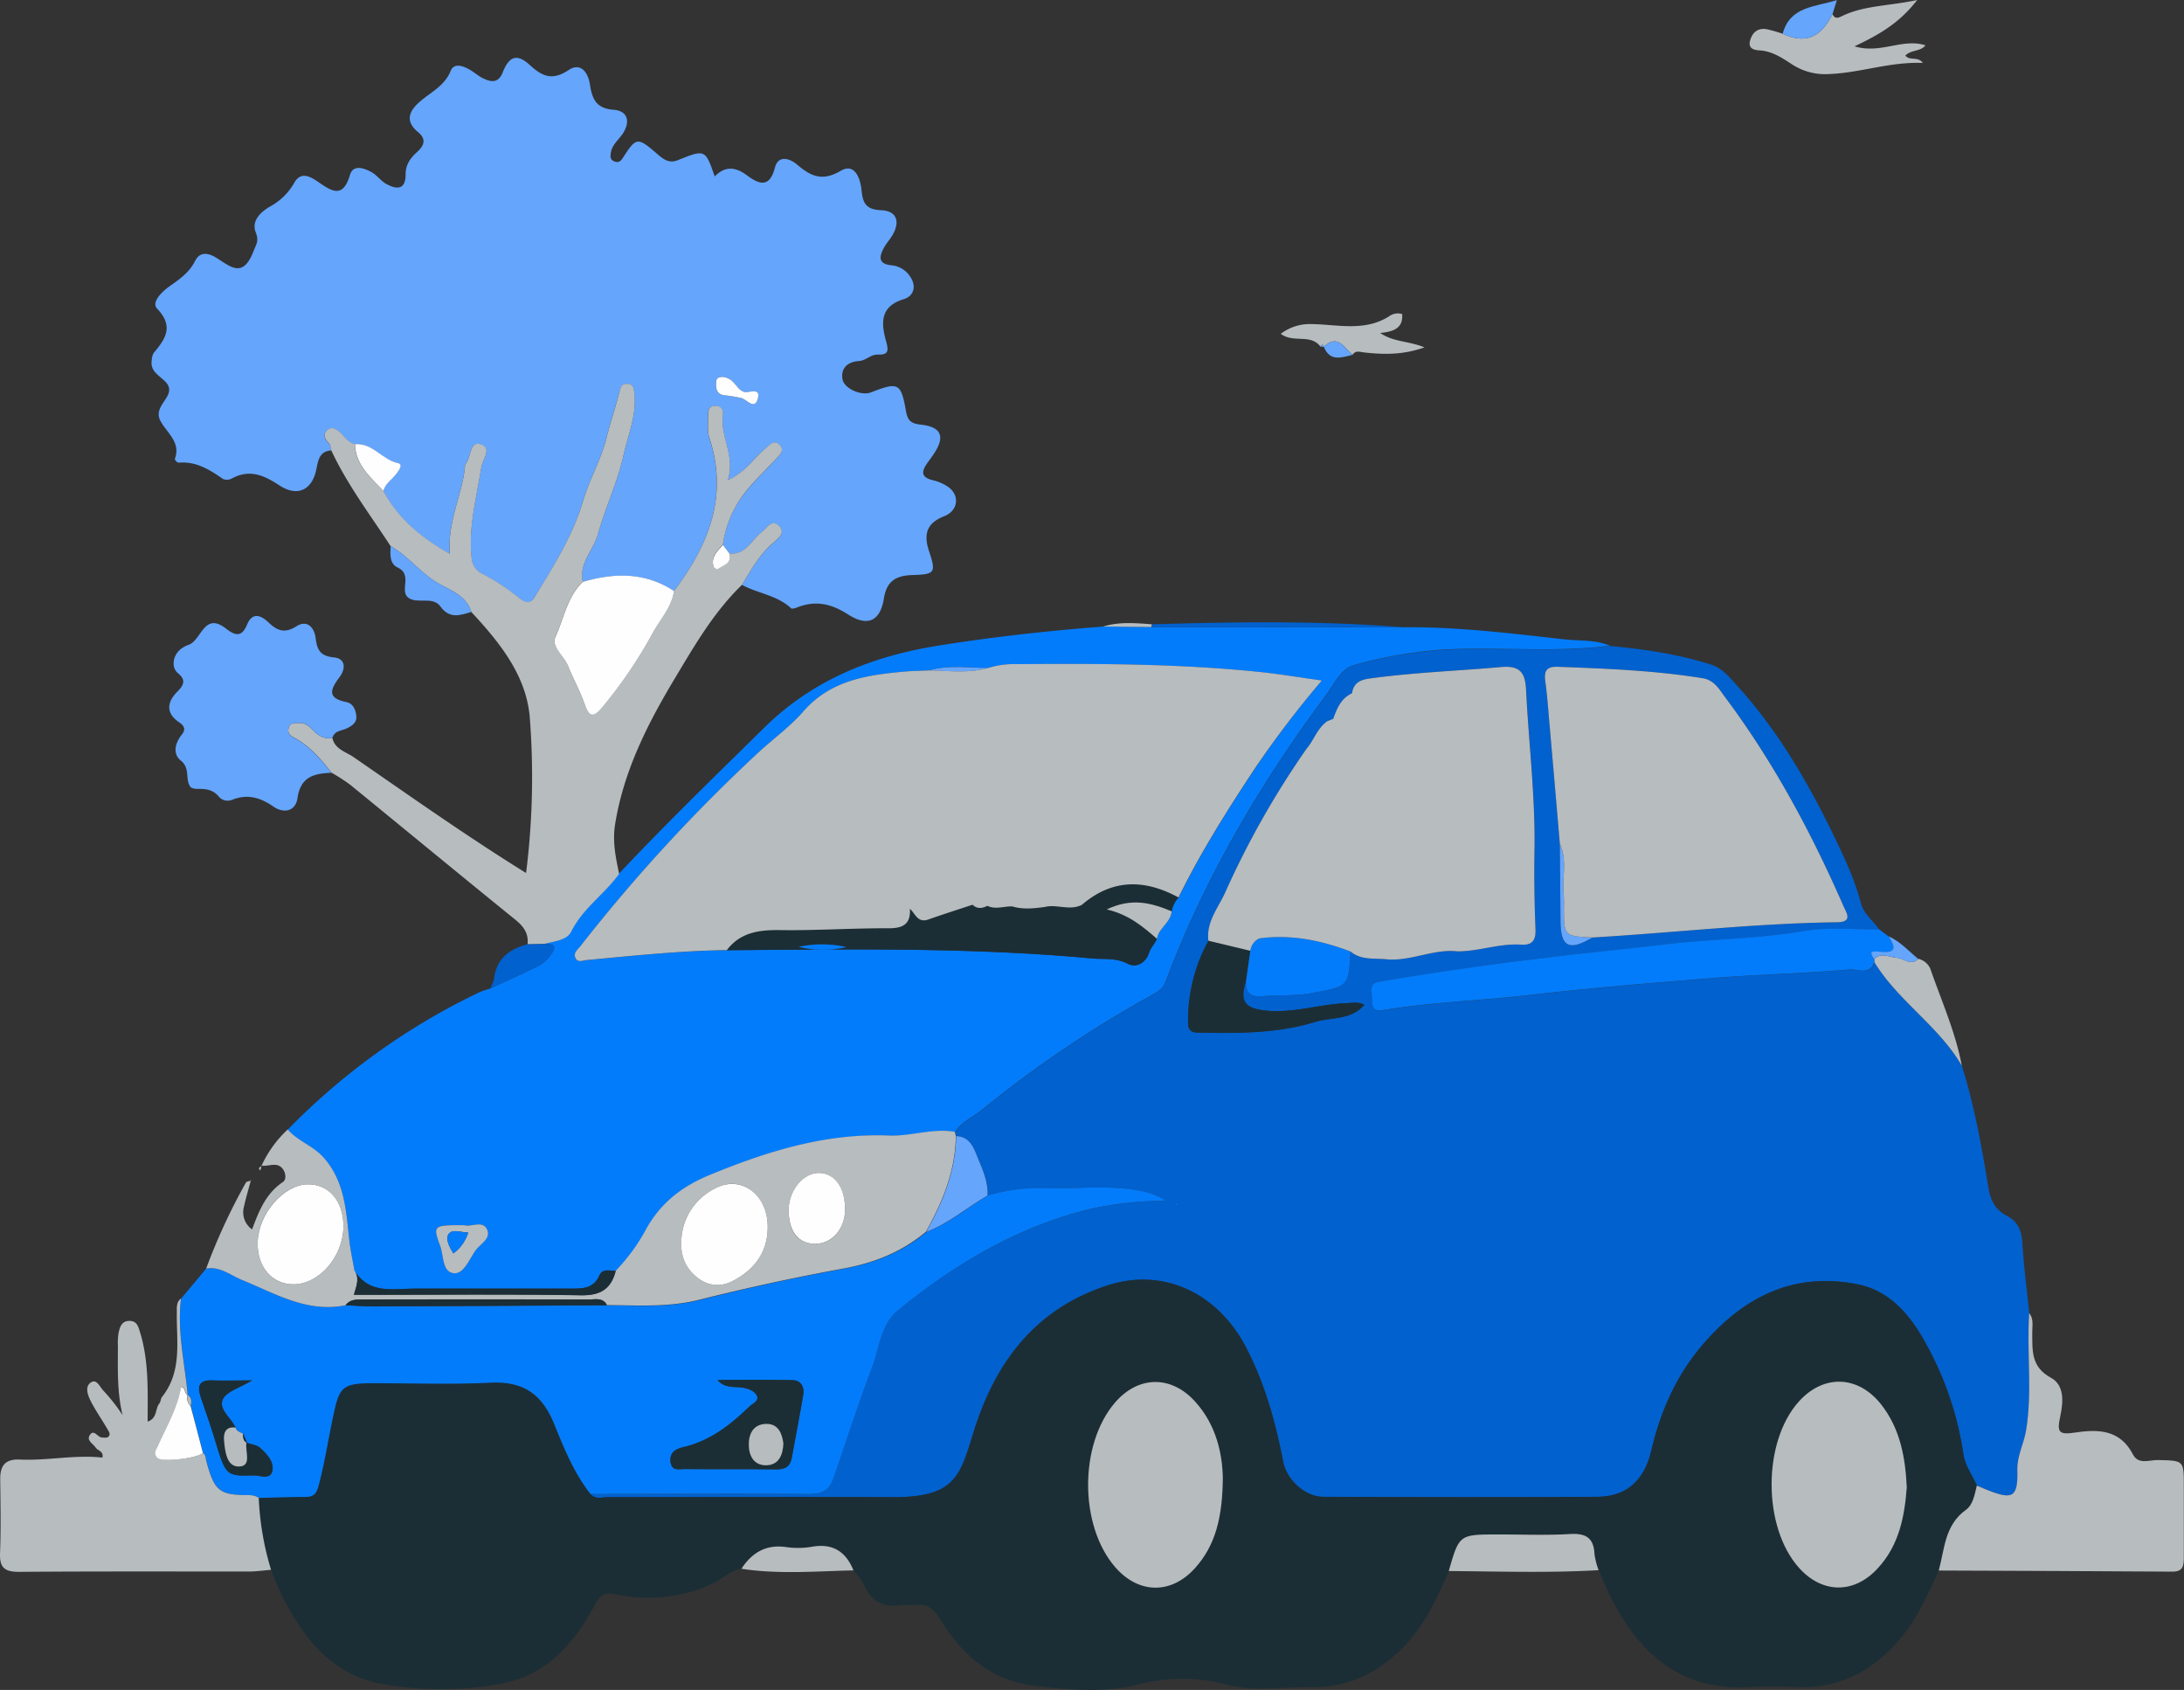 <svg id="Capa_1" data-name="Capa 1" xmlns="http://www.w3.org/2000/svg" viewBox="0 0 591.95 457.91"><rect x="0" y="0" width="591.95" height="457.91" fill="#333333" stroke="none"/><path d="M539.83,359.62c3.44,10.87,5.4,22.09,7.26,33.3.58,3.44,2,5.81,5,7.4s3.94,4,4.14,7.27c.4,6.37,1.23,12.71,1.88,19.07-.71,10.6.91,21.26-.86,31.86-.6,3.58-2.45,6.78-2.35,10.59.19,7.48-1.18,8.26-8.23,5.43-.92-.37-1.83-.77-2.75-1.15-1.26-2.81-3.24-5.51-3.65-8.44a88,88,0,0,0-10.17-30c-4.16-7.68-9.69-14.27-18.35-16.05-17.88-3.67-31.85,3.8-43,17.35-6.68,8.12-10.7,17.55-13.1,27.77-1.9,8.06-6.77,12.37-14.56,12.42-24.81.17-49.62.11-74.43,0-4.93,0-9.85-4.76-10.75-9.44-2.1-10.81-5-21.36-10.16-31.19-7.73-14.74-22.43-21.46-37.29-16.7-19.63,6.3-30.59,20.82-36.44,39.71-3.76,12.15-5,17.82-22.25,17.73-25.64-.14-51.29,0-76.93,0-1.57,0-3.35.7-4.67-.85,19.8,0,39.6-.11,59.4,0,3.15,0,5.21-1.05,6.18-3.81,3.56-10.05,6.73-20.25,10.55-30.2,2.1-5.45,2.39-11.94,7.35-15.95,15.58-12.62,32.58-22.7,52.28-27.37a92.18,92.18,0,0,1,20.15-2.08,19.29,19.29,0,0,0-5.76-2.49c-9-2.12-18.21-.72-27.32-1a49.45,49.45,0,0,0-15.18,2c.16-3.53-1.21-6.72-2.53-9.85-1.15-2.75-2.08-6.05-6-6.24l-.27-1.1c1.73-2.81,4.81-4,7.24-6a313.61,313.61,0,0,1,46-31.08c1.52-.84,3.07-1.65,3.81-3.64,10.51-28.14,25.69-53.71,43.52-77.74,2.18-2.95,3.93-7.1,7.73-8.12a120,120,0,0,1,24.88-4.15c14.76-.72,29.58.84,44.32-1,9.35.87,18.63,2.24,27.58,5.13,3,1,5.07,3.69,7.17,6,11,12.21,19.1,26.23,26.17,40.92,2.73,5.67,5.4,11.4,7,17.52.81,3.14,3.33,4.83,5,7.22-6.8.1-13.74-.65-20.36.48-12.44,2.14-25,2.09-37.48,3.61-9.35,1.13-18.73,2-28.09,3.1-7.71.89-15.41,1.84-23.09,2.93-8.83,1.26-17.65,2.59-26.43,4.1-3.29.57-1.66,3.45-1.86,5.36s1,2.65,2.84,2.34c13.07-2.19,26.33-2.56,39.46-4.08,16.77-1.94,33.57-3.32,50.37-4.66,12.22-1,24.5-1.2,36.71-2.29,2.05-.18,5.44,1.74,6.68-2C522.57,342.12,533.59,348.85,539.83,359.62Zm-194-23c-.17,3.12,1.14,4.45,4.39,4.16,4.4-.41,8.8,0,13.26-.83,10.09-1.88,10.14-1.64,10.66-11.28,2.87,2.38,6.31,1.78,9.68,2.1,6.65.64,12.74-2.9,19.34-2.14,5.79,0,11.34-2.2,17.16-1.82,3,.2,4.05-1.09,3.95-4.11-.25-7-.38-13.95-.24-20.92.3-14.65-1.53-29.18-2.26-43.76-.21-4.14-1-6.95-6.69-6.44-11.89,1.06-23.83,1.47-35.69,3.11-2.65.36-4.38,1.21-4.81,4-3,1.38-4.08,4.12-5.1,6.93l-1.55.61c-2.74,1.88-3.65,5.13-5.7,7.53a237.37,237.37,0,0,0-21.93,38.7c-1.88,4.28-5.29,8.1-4.65,13.28a44.74,44.74,0,0,0-5.53,22.55c0,1.66,1,2.33,2.56,2.36,10.74.19,21.51.31,31.9-2.9,4.35-1.35,9.57-.37,13.3-4.63-1.75-.92-3.38-.49-4.94-.43-7.27.28-14.3,2.76-21.7,2C345.47,344.09,344,342.22,345.83,336.62Zm85.05-37.13.18,20.82c.06,7.16,2.25,8.31,8.65,4.56,22.13-1.29,44.17-3.85,66.36-4.13,4.34-.06,2.44-2.63,1.73-4.27-8.74-20-19-39.13-32.09-56.66-1.52-2-2.86-4.67-6.13-5.2-13-2.09-26.12-2.6-39.25-3.09-3-.11-3.78,1.07-3.4,3.86.52,3.78.79,7.6,1.12,11.4Q429.49,283.13,430.88,299.49ZM327.26,397.11a1.22,1.22,0,0,0-.4-.12c-.05,0-.09.21-.13.32a1.25,1.25,0,0,0,.4.13C327.18,397.43,327.22,397.23,327.26,397.11Z" transform="translate(-8.1 -70.84)" fill="#0161cf"/><path d="M168.16,475.67c1.32,1.55,3.1.85,4.67.85,25.64,0,51.29-.12,76.93,0,17.29.09,18.49-5.58,22.25-17.73,5.85-18.89,16.81-33.41,36.44-39.71,14.86-4.76,29.56,2,37.29,16.7,5.17,9.83,8.06,20.38,10.16,31.19.9,4.68,5.82,9.42,10.75,9.44,24.81.11,49.62.17,74.43,0,7.79-.05,12.66-4.36,14.56-12.42,2.4-10.22,6.42-19.65,13.1-27.77,11.17-13.55,25.14-21,43-17.35,8.66,1.78,14.19,8.37,18.35,16.05a88,88,0,0,1,10.17,30c.41,2.93,2.39,5.63,3.65,8.44-.62,2.4-1.08,5.19-3,6.6-5.73,4.13-5.72,10.58-7.32,16.41-3.07,6.82-6.09,13.65-11.16,19.33-7.12,8-15.76,12.59-26.72,12.28-4.32-.13-8.67-.26-13,0-18.51,1.21-30-8.59-37.86-24-1.29-2.51-2.31-5.15-3.45-7.73A20.56,20.56,0,0,1,440.3,492c-.19-4.42-2.31-5.74-6.65-5.48-6.6.39-13.23.08-19.85.11-10.2.05-10.2.06-13,9.92-3.46,8.13-7.22,16.05-13.92,22.16-6.53,5.95-14,9.41-23,9.29-7.66-.1-15.67,1.27-22.87-.58a46.94,46.94,0,0,0-24.48-.1c-9,2.28-18.94,1.44-28.32.28-11.27-1.39-19.43-8.31-25.17-17.84-1.89-3.15-3.93-4.6-7.5-4-1,.16-2-.12-3,0-4.82.81-8.23-.81-10.24-5.42a22.1,22.1,0,0,0-2.91-4c-2.06-5.09-5.61-7.38-11.24-6.4a22.62,22.62,0,0,1-7,.09c-5.46-.79-9.25,1.5-12.12,5.87-2.89.49-4.92,2.65-7.44,3.86-8.64,4.18-17.69,4.91-27,3.06-2.95-.59-4,.53-5.27,2.88-5.56,10.52-13.2,19.11-25.38,21.37a91.13,91.13,0,0,1-32.23.08c-13.22-2.32-21-11.88-26.81-23.23-1.28-2.51-2.28-5.15-3.41-7.73a77.66,77.66,0,0,1-3.34-19.48c4.14-.11,8.28-.3,12.42-.27,2.14,0,3.1-.59,3.72-2.88,1.63-6.06,2.58-12.24,3.86-18.36,1.77-8.45,2.28-9.55,10.84-9.57,10.63,0,21.28.37,31.89-.15,8.84-.44,14,3,17.36,11.22C161,463.25,163.67,470,168.16,475.67Zm171.37-4.29c-.1-6.27-1.63-14.34-7.62-20.88-6.5-7.08-15.37-6.87-21.62.42-9.72,11.33-9.68,33.34.08,44.57,6.32,7.28,15.14,7.44,21.61.27C337.63,489.49,339.43,481.83,339.53,471.38Zm185.38,2.48c-.4-8.46-1.88-16.06-7-22.47-6.29-7.88-15.63-8.12-22.3-.66-9.82,11-9.77,34,.09,45,6.3,7,14.91,7.11,21.28.2C522.87,489.52,524.32,481.59,524.91,473.86Z" transform="translate(-8.1 -70.84)" fill="#1b2e36"/><path d="M97.9,192.89c-3.06.2-3.5,2.38-4,4.83-1.07,5.85-5.08,7.92-10.09,4.63-4.21-2.76-8.06-4.45-12.85-1.87a2.85,2.85,0,0,1-2.42.15c-3.66-2.55-7.35-4.86-12.11-4.42-.29,0-1-.8-.94-1,1.68-4.6-2.14-7-3.9-10.32-2-3.75,3-6.06,2.3-9-.62-2.71-5.36-3.5-4.65-7.5a4.39,4.39,0,0,1,.51-1.91c3.18-3.77,5.55-7.17.94-12-1.63-1.7,1.2-4.51,3.27-6,2.73-1.93,5.41-3.73,7-6.9,1.43-2.86,3.92-2.08,6-.75,3.85,2.45,7,5.3,9.8-1.79.85-2.15,1.57-2.89.65-5.27-1.17-3,1.17-5.35,3.71-6.87a16.81,16.81,0,0,0,6.7-6.45c1.83-3.4,4.56-1.68,6.75-.16,3.61,2.5,6.52,4.22,8.37-2,.88-3,3.86-1.92,5.93-.76,1.43.8,2.44,2.32,3.87,3.12,2.81,1.56,5.32,1.75,5.3-2.59,0-2.6,1.26-4.36,3.08-6s2.71-3.43.31-5.4c-4-3.29-2.06-6.2.89-8.63s6.35-4.08,7.94-8c.87-2.13,3.12-1.4,4.79-.51,1.47.77,2.72,2,4.22,2.65,2.14,1,4,1.12,5.13-1.82,1.76-4.4,3.93-5,7.37-1.83s6.17,4.15,10.47,1.29c3.36-2.23,5.29.89,5.74,3.84.62,4,1.66,6.59,6.48,6.94,3.8.28,4.6,3.28,2.36,6.57-1.12,1.63-2.79,2.88-3.14,5-.17,1.06-.26,2,1,2.44s1.75-.23,2.38-1.19c3.46-5.39,3.89-5.43,9-1,1.68,1.44,3.24,2.84,5.75,1.84,7.44-3,7.46-2.93,10,4.4,2.84-2.87,5.6-2.63,8.72-.32s6.1,3.73,7.61-2.08c.91-3.51,4.07-2.47,6-.81,3.71,3.14,6.75,4.66,11.84,1.68,3.9-2.29,5.37,2.32,5.64,5.35.34,3.68,1.44,5.17,5.37,5.34,4.13.17,5.16,3.07,3,6.76-.67,1.14-1.61,2.13-2.24,3.29-1.31,2.37-1.83,4.5,2,4.87a6.73,6.73,0,0,1,5,3c1.86,2.66,1,5.37-1.69,6.17-6.61,2-6.11,6.7-4.77,11.5.76,2.72.46,3.61-2.37,3.53-1.84-.05-3.11,1.63-5.07,1.75-2.74.17-4.89,1.69-4.42,4.83.38,2.6,5.09,4.67,7.7,3.66,7.46-2.88,8.17-2.63,9.53,5.1.48,2.75,1.57,3.36,4.15,3.65,5.45.62,6.49,3.26,3.45,7.81-.64,1-1.35,1.89-2,2.85-1.44,2.11-1.42,3.61,1.51,4.34a12.35,12.35,0,0,1,4.52,2c3,2.32,2.45,6.34-1.28,7.8-4.83,1.88-5.61,4.94-4.09,9.51,1.93,5.81,1.61,6.24-4.52,6.43-4.43.14-7,1.58-7.75,6.46-1,6.05-4.42,7.61-9.68,4.22-4.44-2.86-8.65-3.87-13.57-2-.6.23-1.61.59-1.89.32-3.77-3.55-9-4-13.29-6.33,2.43-4.07,4.74-8.19,8.43-11.36,1.24-1.08,3.42-2.65,1.68-4.48-2.06-2.16-3.42.49-4.84,1.6-2.75,2.14-4.23,6.16-8.66,5.79l-1.81-2.42a29,29,0,0,1,3.3-10c2.65-5,7-8.75,10.76-12.89,1.11-1.21,2.87-2.53,1.31-4.14s-2.86.17-4.13,1.23c-2.95,2.45-5,6-9.91,8.34,2.09-6.66-2-11.62-1.33-17.31.16-1.33,0-2.75-1.93-2.83s-2.12,1.24-2.08,2.66c.05,2-.27,4.13.33,6,5.23,15.81-.2,29.09-9.56,41.5-7.81-5.13-16.16-5-24.74-2.5-1.1-5,2.88-8.49,4.09-12.84,2-7.17,5.29-14,6.9-21.25,1.24-5.52,3.65-10.94,3-16.83-.14-1.39-.19-2.74-2.09-2.72-1.58,0-1.64,1.19-2,2.37-1.06,4-2.41,8-3.41,12.08-1.48,6-4.67,11.4-6.41,17.28-2.8,9.49-8,17.71-13.1,26-1,1.56-2.11,2-4,.49a58.73,58.73,0,0,0-10.17-6.72,5.12,5.12,0,0,1-2.93-4.28c-.93-8.34,1.32-16.34,2.58-24.41.37-2.41,3.21-5.47-.27-6.46-2.93-.83-2.44,3.85-4.12,5.62-.08.1,0,.32,0,.49-.78,7.74-4.8,14.81-4.1,23.62-8.1-4.53-14.1-9.73-18.07-17.12.6-2,2.44-3.1,3.6-4.69.62-.85,1.89-2.5.31-2.83-4.28-.92-6.83-5.54-11.6-5.12-1.77-.36-2.65-1.91-3.84-3s-2.32-1.81-3.48-.91c-1.48,1.16-.84,2.56.35,3.8C97.73,191.49,97.72,192.28,97.9,192.89ZM204.26,173c-1.1-.1-2.06.1-2.11,1.44-.06,1.55.14,3.09,2,3.47a43.53,43.53,0,0,1,4.88.79c1.61.53,3.65,3.42,4.47,0,.74-3.07-2.5-1.19-3.86-1.7s-1.74-1.43-2.51-2.25A4.74,4.74,0,0,0,204.26,173Z" transform="translate(-8.1 -70.84)" fill="#65a5fc"/><path d="M444.47,245.8c-14.74,1.88-29.56.32-44.32,1A120,120,0,0,0,375.27,251c-3.8,1-5.55,5.17-7.73,8.12-17.83,24-33,49.6-43.52,77.74-.74,2-2.29,2.8-3.81,3.64a313.61,313.61,0,0,0-46,31.08c-2.43,2-5.51,3.17-7.24,6-6-1.05-11.85,1.25-17.75,1-17.22-.7-33.07,4.25-48.71,10.69-7.35,3-13,7.37-17.05,14.36A51.8,51.8,0,0,1,175,415.25c-1.62-.07-3.59-.74-4.45,1.19-1.63,3.71-4.71,3.6-8,3.59-14,0-28,0-41.94,0-5.93,0-12.4,1.64-16.44-4.85-.48-2.76-1.1-5.51-1.4-8.29-.84-7.86-1.2-15.74-6.86-22.22-2.84-3.26-7-4.52-9.84-7.71a182.41,182.41,0,0,1,52-37.27,23.54,23.54,0,0,1,2.76-.93c4.49-2.09,9-4.09,13.44-6.32a9.51,9.51,0,0,0,3.19-3c1.9-2.64.15-2.93-2-2.8,2.65-.74,6.18-1,7.35-3.33,3.16-6.33,9.08-10.16,13-15.69C188.63,294,202,281.05,215.26,268s29.36-19.38,47.31-22.24c14.77-2.36,29.62-4,44.52-5.14l13,.13,68.61.06c14.45-.14,28.77,1.64,43.09,3.24C436,244.54,440.4,244.11,444.47,245.8Zm-118.81,72a7.07,7.07,0,0,1,1.92-3.78c6.09-12.39,13.44-24,21.06-35.5a279.32,279.32,0,0,1,17.74-23.27c-6.15-.85-11.49-1.75-16.86-2.31-21.84-2.25-43.76-2.29-65.68-2.12a23.56,23.56,0,0,0-7.79,1c-5.4,0-10.85-.89-16.18.7-2.16.1-4.32.12-6.47.31-10.26.91-20.19,2.31-27.61,10.85-3.57,4.1-8.1,7.35-12.12,11.06a449.43,449.43,0,0,0-48.31,52.56c-.7.88-1.85,1.67-1.35,3,.59,1.55,2,.81,3,.71,12.67-1.17,25.33-2.53,38.06-2.69,33-.23,66-.83,98.94,2.23,3.24.3,6.47-.24,9.68,1.42,2.49,1.29,5-.29,5.84-2.95.48-1.5,1.6-2.44,2.12-3.79C322.14,322.27,325.44,320.85,325.66,317.78Zm-191.72,85c-8.47,0-8.58,0-6.54,5.61,1,2.67.52,7.13,3.74,7.41,2.69.24,4.17-3.82,5.86-6.18,1.27-1.77,4.28-3.31,3.1-5.74S135.83,403.39,133.94,402.82Z" transform="translate(-8.1 -70.84)" fill="#037cfb"/><path d="M168.16,475.67c-4.49-5.68-7.18-12.42-9.84-18.95C155,448.47,149.8,445.06,141,445.5c-10.61.52-21.26.12-31.89.15-8.56,0-9.07,1.12-10.84,9.57-1.28,6.12-2.23,12.3-3.86,18.36-.62,2.29-1.58,2.89-3.72,2.88-4.14,0-8.28.16-12.42.27-1.16-.85-2.5-.75-3.82-.77-6.74-.13-8.29-1.26-10.39-9.24-.21-.79-.08-1.66-.92-2.16q-1.65-6.36-3.31-12.73c.21-1.14.36-2.26-.85-3l0-.1c-.77-8.67-2.89-17.24-1.8-26L64,414.58c3.75-.65,6.56,1.8,9.67,3.07,9,3.68,17.66,9,28.12,6.87,2.65.11,5.31.33,8,.32q31.44-.12,62.87-.31c8.43.06,16.79.66,25.19-1.46q19.19-4.83,38.69-8.38c8.48-1.54,16.05-4.51,22.64-10,6.14-2.34,11.12-6.63,16.69-9.92a49.15,49.15,0,0,1,15.18-2c9.11.32,18.29-1.08,27.32,1a19.29,19.29,0,0,1,5.76,2.49,92.18,92.18,0,0,0-20.15,2.08c-19.7,4.67-36.7,14.75-52.28,27.37-5,4-5.25,10.5-7.35,15.95-3.82,9.95-7,20.15-10.55,30.2-1,2.76-3,3.83-6.18,3.81C207.76,475.56,188,475.65,168.16,475.67ZM75.07,461.78c-.37-.85-.75-1.69-1.12-2.54-.84-.32-1.71-.59-2-1.57-1.19-2.62-4.7-5-3.43-7.66,1-2.14,4.56-3.07,7.92-5.11-4.3,0-7.54.11-10.76,0-3.92-.17-4,1.9-3.07,4.76,1.25,3.73,2.59,7.43,3.73,11.2,3,9.88,3,10,10.45,9.78,1.75-.05,4.58,1.32,5.14-1.21s-1.5-4.61-3.3-6.25c-.91-.82-2.45-.95-3.7-1.39Zm127.54-17c1.9,2.34,4.57,1.71,6.85,2.1,1.59.26,3.13.9,3.77,2.11.76,1.46-1.19,2.17-2,3-5.13,5-10.69,9.33-17.89,11-2.07.48-3.81,1.39-3.49,4s2.35,1.92,3.86,1.94c8.3.06,16.6,0,24.9.08,2.41,0,3.7-.87,4.12-3.22,1-5.69,2.14-11.36,3.09-17.05.34-2.08-.63-3.83-2.85-3.88C216.26,444.66,209.56,444.76,202.61,444.76Z" transform="translate(-8.1 -70.84)" fill="#037cfb"/><path d="M175.91,307.62c-3.95,5.53-9.87,9.36-13,15.69-1.17,2.36-4.7,2.59-7.35,3.33l-4.47.08c.31-2.89-1-4.79-3.25-6.62-15-12.15-29.93-24.47-44.91-36.69a51.71,51.71,0,0,0-5-3.21c-2.88-3.72-5.94-7.31-10.2-9.52C86.43,270,86,269.21,86.36,268c.43-1.5,1.76-1.19,2.86-1.26,1.67-.1,2.74,1,3.75,2,1.45,1.5,3.07,2.43,5.22,2.07.67,3.05,3.62,3.72,5.7,5.15,15.36,10.6,30.61,21.39,46.8,31.44a208.13,208.13,0,0,0,1-42.15c-.92-11.39-8.19-20.37-15.86-28.6-1.3-4.21-5.23-5.72-8.5-7.49-5.06-2.76-8.41-7.54-13.35-10.32-5.55-8.54-11.76-16.66-16.11-26-.18-.61-.17-1.4-.57-1.8-1.19-1.24-1.83-2.64-.35-3.8,1.16-.9,2.39-.08,3.48.91s2.07,2.63,3.83,3c.16,5.68,4.23,9,7.7,12.64,4,7.39,10,12.59,18.07,17.12-.7-8.81,3.32-15.88,4.1-23.62,0-.17,0-.39,0-.49,1.68-1.77,1.19-6.45,4.12-5.62,3.48,1,.64,4.05.27,6.46-1.26,8.07-3.51,16.07-2.58,24.41a5.12,5.12,0,0,0,2.93,4.28,58.73,58.73,0,0,1,10.17,6.72c1.9,1.46,3.06,1.07,4-.49,5.07-8.31,10.3-16.53,13.1-26,1.74-5.88,4.93-11.26,6.41-17.28,1-4.06,2.35-8,3.41-12.08.31-1.18.37-2.34,2-2.37,1.9,0,1.95,1.33,2.09,2.72.63,5.89-1.78,11.31-3,16.83-1.61,7.24-4.92,14.08-6.9,21.25-1.21,4.35-5.19,7.81-4.09,12.84-4.25,4.07-5.15,9.9-7.43,14.94-1.22,2.69,2.36,5.15,3.43,7.87,1.4,3.56,3.31,6.92,4.55,10.52s2.67,3.17,4.65.75a124.34,124.34,0,0,0,13.48-19.75c2.08-3.9,5.34-7.23,6.06-11.83,9.36-12.41,14.79-25.69,9.56-41.5-.6-1.82-.28-4-.33-6,0-1.42.18-2.73,2.08-2.66s2.09,1.5,1.93,2.83c-.69,5.69,3.42,10.65,1.33,17.31,4.94-2.35,7-5.89,9.91-8.34,1.27-1.06,2.54-2.85,4.13-1.23s-.2,2.93-1.31,4.14c-3.78,4.14-8.11,7.86-10.76,12.89a29,29,0,0,0-3.3,10c-1.5,1.68-3.33,3.24-2.55,5.87.09.33.95.81,1.08.71,1.48-1.07,3.9-1.45,3.28-4.16,4.43.37,5.91-3.65,8.66-5.79,1.42-1.11,2.78-3.76,4.84-1.6,1.74,1.83-.44,3.4-1.68,4.48-3.69,3.17-6,7.29-8.43,11.36-7.61,7.33-12.84,16.39-18.18,25.29-7.46,12.42-14,25.29-16.28,39.87C174.09,299,175,303.3,175.91,307.62Z" transform="translate(-8.1 -70.84)" fill="#b7bcbf"/><path d="M101.77,424.52c-10.46,2.12-19.07-3.19-28.12-6.87-3.11-1.27-5.92-3.72-9.67-3.07A162,162,0,0,1,74.74,391.3c.19-.33.88-.38,1.34-.56l0,0c-.63,2.39-1.36,4.75-1.88,7.17a5.65,5.65,0,0,0,2.23,6.06c1.88-5.14,3.83-9.81,8.31-12.81,1-.64.81-2.26.21-3.26C83.44,385.39,81,387,79,386.69l0,0a31.09,31.09,0,0,1,7.08-9.8c2.78,3.19,7,4.45,9.83,7.71,5.66,6.48,6,14.36,6.86,22.22.3,2.78.92,5.53,1.4,8.29,1.39,2,.57,4.06-.18,6.55h5.27c18.79,0,37.57-.2,56.35.13,5.25.08,8.08-1.75,9.34-6.58a51.8,51.8,0,0,0,8.44-11.63c4-7,9.7-11.33,17.05-14.36,15.64-6.44,31.49-11.39,48.71-10.69,5.9.23,11.74-2.07,17.75-1l.27,1.1c-.12,9.48-3.59,17.92-8.13,26-6.59,5.51-14.16,8.48-22.64,10q-19.47,3.56-38.69,8.38c-8.4,2.12-16.76,1.52-25.19,1.46-1.11-2.15-3.15-1.51-4.88-1.52q-30.47-.06-60.95,0C105,423,103.05,422.76,101.77,424.52ZM216.18,403.4c0-9-7.3-14.44-14.45-10.45a16.51,16.51,0,0,0-8.5,10.66c-1,4.66-.7,9.4,3.25,12.91,3,2.66,6.59,3.32,10.19,1.44C212.52,414.93,216.13,410.28,216.18,403.4Zm-115-.21c.06-6.86-4-11.57-9.76-11.43-6.52.15-13.24,7.93-13.48,15.62-.21,6.7,3.84,11.49,9.69,11.47C94.63,418.83,101.12,411.34,101.18,403.19Zm120.68-4.7c-.09,6,2.49,9.35,7.12,9.39s8.13-4,8.17-9.3c0-5.68-2.74-9.7-6.85-9.92S221.94,393.24,221.86,398.49Z" transform="translate(-8.1 -70.84)" fill="#b7bcbf"/><path d="M63.1,464.56c.84.5.71,1.37.92,2.16,2.1,8,3.65,9.11,10.39,9.24,1.32,0,2.66-.08,3.82.77a77.66,77.66,0,0,0,3.34,19.48c-2,.16-4,.45-5.94.46-20.79,0-41.58-.07-62.37.09-3.94,0-5.31-1.16-5.15-5.13.27-6.64.12-13.3.05-19.95-.05-3.69,1.35-5.53,5.31-5.35,7.47.35,14.89-1.36,22.39-.53.38-1.76-1.25-1.84-1.81-2.69-.71-1.06-2.48-1.91-1.68-3.28,1.12-1.93,2.14.41,3.27.51.61.05,1.44.16,1.81-.17.78-.71.08-1.55-.31-2.22-1.49-2.56-3.22-5-4.54-7.65-.76-1.55-1.57-3.86.24-4.93,1.52-.9,2.32,1.3,3.31,2.32a48.32,48.32,0,0,1,5.18,6.62c-1.52-6.24-1.29-12.43-1.27-18.61a18.3,18.3,0,0,1,.14-3.48c.33-1.63.77-3.44,2.92-3.46s2.47,1.55,3,3.29c2.35,7.76,2,15.75,2,24,2.67-.91,2-3.48,3.15-4.89.4-.49.37-1.32.76-1.82,5.55-7,3.85-15.15,4-23,0-1.3-.15-2.7,1.13-3.64-1.09,8.8,1,17.37,1.8,26-1-.32-.4-1.94-1.74-2.05-1,5.64-3.85,10.5-6.14,15.6-.55,1.21-1.47,2.36-.29,3.58S61.36,466.05,63.1,464.56Z" transform="translate(-8.1 -70.84)" fill="#b7bcbf"/><path d="M533.58,496.4c1.6-5.83,1.59-12.28,7.32-16.41,2-1.41,2.41-4.2,3-6.6.92.38,1.83.78,2.75,1.15,7.05,2.83,8.42,2,8.23-5.43-.1-3.81,1.75-7,2.35-10.59,1.77-10.6.15-21.26.86-31.86,1.31,1.59.8,3.51.83,5.28.06,4.76-.42,9.26,5.07,12.23,3.65,2,3.38,6.46,2.53,10.4-1,4.59-.32,5.1,4.36,4.4,6.21-.92,11.94-.6,15.35,6,1.46,2.84,4.52,1.43,6.84,1.49,6.93.17,6.93.07,6.93,6.93,0,6.48,0,13,0,19.46,0,2.23-.18,3.87-3.11,3.85Q565.26,496.5,533.58,496.4Z" transform="translate(-8.1 -70.84)" fill="#b7bcbf"/><path d="M98.19,270.81c-2.15.36-3.77-.57-5.22-2.07-1-1.06-2.08-2.14-3.75-2-1.1.07-2.43-.24-2.86,1.26-.36,1.25.07,2.06,1.35,2.72,4.26,2.21,7.32,5.8,10.2,9.52-4.6.18-8.34,1-9.17,6.83-.5,3.53-3.61,4.34-6.51,2.34-3.54-2.46-7-3.49-11.19-1.87a3.11,3.11,0,0,1-3.66-.88c-1.43-1.71-3.26-2.1-5.36-2.05-.78,0-1.93-.05-2.3-.55-1.54-2,.05-5-2.6-7.12-2.29-1.83-1.61-4.77.33-7.14,1-1.27.65-2.27-.78-3.23-3.67-2.48-3.35-5.45-.5-8.32,1.67-1.67,2.44-3.1.25-4.92a3.52,3.52,0,0,1-1.23-2.08c-.29-3,1.75-4.9,4-5.67,3.54-1.19,4.16-9.07,10.13-4.44,2.28,1.77,4.23,2.63,5.72-1s3.9-2.51,5.91-.58c2.34,2.25,4.4,2.95,7.46,1s4.9.49,5.23,3.11c.4,3.27,1.24,4.94,4.94,5.3,3.3.31,3.19,3.15,1.59,5.29-2.46,3.29-3.61,5.73,1.85,6.83,1.79.35,2.52,2.13,2.66,3.87s-1.23,2.59-2.62,3.26S98.74,268.8,98.19,270.81Z" transform="translate(-8.1 -70.84)" fill="#65a5fc"/><path d="M516.12,331.53c-1.24,3.72-4.63,1.8-6.68,2-12.21,1.09-24.49,1.31-36.71,2.29-16.8,1.34-33.6,2.72-50.37,4.66-13.13,1.52-26.39,1.89-39.46,4.08-1.85.31-3-.36-2.84-2.34s-1.43-4.79,1.86-5.36c8.78-1.51,17.6-2.84,26.43-4.1,7.68-1.09,15.38-2,23.09-2.93,9.36-1.09,18.74-2,28.09-3.1,12.46-1.52,25-1.47,37.48-3.61,6.62-1.13,13.56-.38,20.36-.48l2.69,2c1.72,2.76,2.36,4.67-2.31,4.16-2.84-.3-2.88.07-1.69,2A1.11,1.11,0,0,1,516.12,331.53Z" transform="translate(-8.1 -70.84)" fill="#037cfb"/><path d="M504.78,74.66c.55,1.27,1.42,1.12,2.43.61,6.08-3,12.82-2.77,20.53-4.43-4.8,6.22-10.29,9.4-17,12.55,7.06,2.16,13-2.27,19.23-.27-1.29,1.74-3.92,1.15-5.44,2.78,1.23,1.54,3.35.08,4.74,2-8.82-.38-16.89,2.67-25.35,3A16.39,16.39,0,0,1,494,88.4c-2.57-1.65-5.17-3.52-8.53-3.87-1-.1-3.84,0-3-2.78.65-2.23,2.13-3.38,4.48-3a41.17,41.17,0,0,1,4.3,1.23C497.36,82.79,501.56,81.13,504.78,74.66Z" transform="translate(-8.1 -70.84)" fill="#b7bcbf"/><path d="M400.77,496.54c2.83-9.86,2.83-9.87,13-9.92,6.62,0,13.25.28,19.85-.11,4.34-.26,6.46,1.06,6.65,5.48a20.56,20.56,0,0,0,1.11,4.31C427.87,497.09,414.32,496.63,400.77,496.54Z" transform="translate(-8.1 -70.84)" fill="#b7bcbf"/><path d="M516.12,331.53a1.11,1.11,0,0,0-.06-.8c1.93-1.89,4-.54,6.06-.38s3.86,2.35,5.91.3a4.65,4.65,0,0,1,3.31,2.81c3,8.66,6.79,17.08,8.49,26.16C533.59,348.85,522.57,342.12,516.12,331.53Z" transform="translate(-8.1 -70.84)" fill="#b7bcbf"/><path d="M366,164.77c-2.63-3.58-7.35-.87-10.76-3.48a13,13,0,0,1,8.17-2.64c7.06.07,14.43,2.14,21.13-2.06a4,4,0,0,1,3.6-.65c.3,3.94-2.45,4.76-5.94,5.13,3.64,2.51,7.7,2.12,12,3.9-6.05,2.12-11.24,1.94-16.43,1.36-1.18-.14-2.27-.61-3.08.66-2.27-1.88-4-5.79-7.76-2.18l.07,0C366.7,164.05,366.35,164.14,366,164.77Z" transform="translate(-8.1 -70.84)" fill="#b7bcbf"/><path d="M209.06,495.92c2.87-4.37,6.66-6.66,12.12-5.87a22.62,22.62,0,0,0,7-.09c5.63-1,9.18,1.31,11.24,6.4C229.28,496.59,219.15,497.47,209.06,495.92Z" transform="translate(-8.1 -70.84)" fill="#b7bcbf"/><path d="M114,218.84c4.94,2.78,8.29,7.56,13.35,10.32,3.27,1.77,7.2,3.28,8.5,7.49-3,.9-5.87,2-8.39-1.49-2.11-2.9-6.32-.52-8.73-2.39s1.3-6.26-2.86-8.16C113.69,223.61,113.82,221,114,218.84Z" transform="translate(-8.1 -70.84)" fill="#65a5fc"/><path d="M151.06,326.72l4.47-.08c2.17-.13,3.92.16,2,2.8a9.51,9.51,0,0,1-3.19,3c-4.42,2.23-9,4.23-13.44,6.32A10.51,10.51,0,0,0,142,336.1C142.62,330.63,146.11,328,151.06,326.72Z" transform="translate(-8.1 -70.84)" fill="#0161cf"/><path d="M504.78,74.66c-3.22,6.47-7.42,8.13-13.52,5.35,2-7.45,8.61-7.25,14.71-9.13Z" transform="translate(-8.1 -70.84)" fill="#65a5fc"/><path d="M388.71,240.82l-68.62-.06a2,2,0,0,0,.21-.75C343.11,239.34,365.92,239,388.71,240.82Z" transform="translate(-8.1 -70.84)" fill="#0161cf"/><path d="M528,330.65c-2,2.05-4-.14-5.91-.3s-4.13-1.51-6.06.38c-1.19-1.89-1.15-2.26,1.69-2,4.67.51,4-1.4,2.31-4.16C523.21,326,525.43,328.56,528,330.65Z" transform="translate(-8.1 -70.84)" fill="#65a5fc"/><path d="M366.91,164.81c3.8-3.61,5.49.3,7.76,2.18C371.67,167.74,368.55,168.9,366.91,164.81Z" transform="translate(-8.1 -70.84)" fill="#65a5fc"/><path d="M320.3,240a2,2,0,0,1-.21.75l-13-.13C311.44,239.26,315.87,239.68,320.3,240Z" transform="translate(-8.1 -70.84)" fill="#b7bcbf"/><path d="M79,386.69,78.68,388c-.91-.75,0-.92.4-1.24Z" transform="translate(-8.1 -70.84)" fill="#b7bcbf"/><path d="M366,164.77c.4-.63.75-.72,1,.08Z" transform="translate(-8.1 -70.84)" fill="#65a5fc"/><path d="M76.08,390.74l.2-.44-.25.4Z" transform="translate(-8.1 -70.84)" fill="#b7bcbf"/><path d="M335.65,325.71,347,328.47c-.39,2.72-.77,5.44-1.16,8.15-1.79,5.6-.36,7.47,5.41,8.05,7.4.75,14.43-1.73,21.7-2,1.56-.06,3.19-.49,4.94.43-3.73,4.26-8.95,3.28-13.3,4.63-10.39,3.21-21.16,3.09-31.9,2.9-1.57,0-2.52-.7-2.56-2.36A44.74,44.74,0,0,1,335.65,325.71Z" transform="translate(-8.1 -70.84)" fill="#1b2e36"/><path d="M345.83,336.62c.39-2.71.77-5.43,1.16-8.15a4.23,4.23,0,0,1,2.43-3.35c8.57-1.17,16.74.52,24.72,3.55-.52,9.64-.57,9.4-10.66,11.28-4.46.83-8.86.42-13.26.83C347,341.07,345.66,339.74,345.83,336.62Z" transform="translate(-8.1 -70.84)" fill="#037cfb"/><path d="M259.12,404.67c4.54-8.1,8-16.54,8.13-26,3.95.19,4.88,3.49,6,6.24,1.32,3.13,2.69,6.32,2.53,9.85C270.24,398,265.26,402.33,259.12,404.67Z" transform="translate(-8.1 -70.84)" fill="#65a5fc"/><path d="M430.88,299.49c2.11,4.46.54,9.21,1.05,13.8a33.21,33.21,0,0,1,.05,3.46c0,7.75,0,7.75,7.74,8.12-6.41,3.75-8.6,2.6-8.66-4.56Z" transform="translate(-8.1 -70.84)" fill="#65a5fc"/><path d="M327.26,397.11c0,.12-.08.32-.13.33a1.25,1.25,0,0,1-.4-.13c0-.11.08-.32.13-.32A1.22,1.22,0,0,1,327.26,397.11Z" transform="translate(-8.1 -70.84)" fill="#037cfb"/><path d="M339.53,471.38c-.1,10.45-1.9,18.11-7.55,24.38-6.47,7.17-15.29,7-21.61-.27-9.76-11.23-9.8-33.24-.08-44.57,6.25-7.29,15.12-7.5,21.62-.42C337.9,457,339.43,465.11,339.53,471.38Z" transform="translate(-8.1 -70.84)" fill="#b7bcbf"/><path d="M524.91,473.86c-.59,7.73-2,15.66-7.93,22-6.37,6.91-15,6.83-21.28-.2-9.86-11-9.91-34-.09-45,6.67-7.46,16-7.22,22.3.66C523,457.8,524.51,465.4,524.91,473.86Z" transform="translate(-8.1 -70.84)" fill="#b7bcbf"/><path d="M190.81,231c-.72,4.6-4,7.93-6.06,11.83a124.34,124.34,0,0,1-13.48,19.75c-2,2.42-3.4,2.91-4.65-.75s-3.15-7-4.55-10.52c-1.07-2.72-4.65-5.18-3.43-7.87,2.28-5,3.18-10.87,7.43-14.94C174.65,226,183,225.86,190.81,231Z" transform="translate(-8.1 -70.84)" fill="#fefefe"/><path d="M112,203.83c-3.47-3.66-7.54-7-7.7-12.64,4.78-.42,7.33,4.2,11.61,5.12,1.58.33.31,2-.31,2.83C114.43,200.73,112.59,201.8,112,203.83Z" transform="translate(-8.1 -70.84)" fill="#fefefe"/><path d="M204.26,173a4.74,4.74,0,0,1,2.9,1.75c.77.82,1.28,1.78,2.51,2.25s4.6-1.37,3.86,1.7c-.82,3.42-2.86.53-4.47,0a43.53,43.53,0,0,0-4.88-.79c-1.89-.38-2.09-1.92-2-3.47C202.2,173.12,203.16,172.92,204.26,173Z" transform="translate(-8.1 -70.84)" fill="#fefefe"/><path d="M205.86,220.91c.62,2.71-1.8,3.09-3.28,4.16-.13.1-1-.38-1.08-.71-.78-2.63,1.05-4.19,2.55-5.87Z" transform="translate(-8.1 -70.84)" fill="#fefefe"/><path d="M301.38,316c8.25-7.08,17-7,26.2-2a7.07,7.07,0,0,0-1.92,3.77c-5.32-2.2-10.68-3.8-17.58-.51,6.06,1.42,9.81,4.7,13.59,7.95-.52,1.35-1.64,2.29-2.12,3.79-.85,2.66-3.35,4.24-5.84,2.95-3.21-1.66-6.44-1.12-9.68-1.42-32.93-3.06-65.94-2.46-98.93-2.23,3.71-4.85,8.77-5.52,14.5-5.44,9.79.15,19.59-.55,29.38-.49,4,0,6-1.19,5.75-5.29,1.47,1.28,2.07,3.93,5,2.91,4-1.41,8-2.69,12-4,1.27,1.22,2.63,1,4,.29,2.24,1.09,4.52.07,6.78.17,2.87.85,5.78.55,8.69.16C294.58,315.73,298.09,317.68,301.38,316Zm-76.81,11.4a27.57,27.57,0,0,0,12.93.06A30.47,30.47,0,0,0,224.57,327.4Z" transform="translate(-8.1 -70.84)" fill="#1b2e36"/><path d="M175,415.25c-1.26,4.83-4.09,6.66-9.34,6.58-18.78-.33-37.56-.13-56.35-.13h-5.27c.75-2.49,1.57-4.56.18-6.55,4,6.49,10.51,4.84,16.44,4.85,14,0,28,0,41.94,0,3.24,0,6.32.12,8-3.59C171.44,414.51,173.41,415.18,175,415.25Z" transform="translate(-8.1 -70.84)" fill="#1b2e36"/><path d="M133.94,402.82c1.89.57,4.94-1.39,6.16,1.1s-1.83,4-3.1,5.74c-1.69,2.36-3.17,6.42-5.86,6.18-3.22-.28-2.76-4.74-3.74-7.41C125.36,402.84,125.47,402.8,133.94,402.82Zm1.07,2c-2.14-.06-4.41-1.08-5.38.5-.77,1.24.2,3.36,1.36,5.14A11,11,0,0,0,135,404.83Z" transform="translate(-8.1 -70.84)" fill="#b7bcbf"/><path d="M321.67,325.21c-3.78-3.25-7.53-6.53-13.59-7.95,6.9-3.29,12.26-1.69,17.58.51C325.44,320.85,322.14,322.27,321.67,325.21Z" transform="translate(-8.1 -70.84)" fill="#b7bcbf"/><path d="M276.05,251.82c-5.34,1.54-10.77.78-16.18.7C265.2,250.93,270.65,251.85,276.05,251.82Z" transform="translate(-8.1 -70.84)" fill="#65a5fc"/><path d="M202.61,444.76c6.95,0,13.65-.1,20.35.05,2.22.05,3.19,1.8,2.85,3.88-.95,5.69-2.07,11.36-3.09,17.05-.42,2.35-1.71,3.25-4.12,3.22-8.3-.1-16.6,0-24.9-.08-1.51,0-3.54.6-3.86-1.94s1.42-3.52,3.49-4c7.2-1.68,12.76-6,17.89-11,.82-.79,2.77-1.5,2-3-.64-1.21-2.18-1.85-3.77-2.11C207.18,446.47,204.51,447.1,202.61,444.76ZM220.43,462c-.36-2.83-1.41-5.41-4.69-5.33-3.45.09-4.76,2.67-4.68,5.83.07,3,1.46,5.4,4.63,5.38C219.18,467.86,220.27,465.16,220.43,462Z" transform="translate(-8.1 -70.84)" fill="#1b2e36"/><path d="M74.89,461.76c1.25.44,2.79.57,3.7,1.39,1.8,1.64,3.85,3.82,3.3,6.25s-3.39,1.16-5.14,1.21c-7.5.2-7.47.1-10.45-9.78-1.14-3.77-2.48-7.47-3.73-11.2-1-2.86-.85-4.93,3.07-4.76,3.22.14,6.46,0,10.76,0-3.36,2-6.9,3-7.92,5.11-1.27,2.67,2.24,5,3.43,7.66-2.64-.36-3.25,1.46-3.09,3.37.25,3,.69,7.17,3.93,7.18C76.5,468.23,74.47,464.11,74.89,461.76Z" transform="translate(-8.1 -70.84)" fill="#1b2e36"/><path d="M63.1,464.56c-1.74,1.49-11.17,2.56-12.36,1.31s-.26-2.37.29-3.58c2.29-5.1,5.16-10,6.14-15.6,1.34.11.76,1.73,1.74,2.05l0,.1a3.13,3.13,0,0,0,.85,3Q61.46,458.19,63.1,464.56Z" transform="translate(-8.1 -70.84)" fill="#fefefe"/><path d="M101.77,424.52c1.28-1.76,3.18-1.54,5-1.54q30.48,0,61,0c1.73,0,3.77-.63,4.88,1.52q-31.42.17-62.87.31C107.08,424.85,104.42,424.63,101.77,424.52Z" transform="translate(-8.1 -70.84)" fill="#1b2e36"/><path d="M74.89,461.76c-.42,2.35,1.61,6.47-2.14,6.46-3.24,0-3.68-4.22-3.93-7.18-.16-1.91.45-3.73,3.09-3.37.33,1,1.2,1.25,2,1.58.12,1,0,2,1.12,2.53Z" transform="translate(-8.1 -70.84)" fill="#b7bcbf"/><path d="M59.79,451.83a3.13,3.13,0,0,1-.85-3C60.15,449.57,60,450.69,59.79,451.83Z" transform="translate(-8.1 -70.84)" fill="#b7bcbf"/><path d="M75.07,461.78c-1.14-.5-1-1.57-1.12-2.53C74.32,460.09,74.7,460.93,75.07,461.78Z" transform="translate(-8.1 -70.84)" fill="#1b2e36"/><path d="M216.18,403.4c-.05,6.88-3.66,11.53-9.51,14.56-3.6,1.88-7.19,1.22-10.19-1.44-3.95-3.51-4.29-8.25-3.25-12.91a16.51,16.51,0,0,1,8.5-10.66C208.88,389,216.23,394.43,216.18,403.4Z" transform="translate(-8.1 -70.84)" fill="#fefefe"/><path d="M101.18,403.19c-.06,8.15-6.55,15.64-13.55,15.66-5.85,0-9.9-4.77-9.69-11.47.24-7.69,7-15.47,13.48-15.62C97.22,391.62,101.24,396.33,101.18,403.19Z" transform="translate(-8.1 -70.84)" fill="#fefefe"/><path d="M221.86,398.49c.08-5.25,4.2-10.05,8.44-9.83s6.89,4.24,6.85,9.92c0,5.28-3.61,9.34-8.17,9.3S221.77,404.45,221.86,398.49Z" transform="translate(-8.1 -70.84)" fill="#fefefe"/><path d="M482,307.66c.18.61.37,1.23.55,1.85-.95,0-.14-.65-.32-1a3,3,0,0,1-.17-1Z" transform="translate(-8.1 -70.84)" fill="#1b2e36"/><path d="M507.8,316.47c-8.74-20-19-39.13-32.09-56.66-1.52-2-2.86-4.67-6.13-5.2-13-2.09-26.12-2.6-39.25-3.09-3-.11-3.78,1.07-3.4,3.86.52,3.78.79,7.6,1.12,11.4q1.44,16.35,2.83,32.71c2.11,4.46.54,9.21,1.05,13.8a33.21,33.21,0,0,1,.05,3.46c0,7.75,0,7.75,7.74,8.12,22.12-1.29,44.16-3.85,66.35-4.13C510.41,320.68,508.51,318.11,507.8,316.47Z" transform="translate(-8.1 -70.84)" fill="#b7bcbf"/><path d="M424,301.78c.3-14.65-1.53-29.18-2.26-43.76-.21-4.14-1-6.95-6.69-6.44-11.89,1.06-23.83,1.47-35.69,3.11-2.65.36-4.38,1.21-4.81,4-3,1.38-4.08,4.12-5.1,6.93l-1.55.61c-2.74,1.88-3.65,5.13-5.7,7.53a237.37,237.37,0,0,0-21.93,38.7c-1.88,4.28-5.29,8.1-4.65,13.28L347,328.47a4.24,4.24,0,0,1,2.42-3.35h0c8.58-1.17,16.75.52,24.73,3.55,2.87,2.38,6.31,1.78,9.68,2.1,6.65.64,12.74-2.9,19.34-2.14,5.79,0,11.34-2.2,17.16-1.82,3,.2,4.05-1.09,3.95-4.11C424,315.73,423.89,308.75,424,301.78Z" transform="translate(-8.1 -70.84)" fill="#b7bcbf"/><path d="M366.38,255.23c-6.15-.85-11.49-1.75-16.86-2.31-21.84-2.25-43.76-2.29-65.68-2.12a23.56,23.56,0,0,0-7.79,1c-5.34,1.54-10.77.78-16.18.7-2.16.1-4.32.12-6.47.31-10.26.91-20.19,2.31-27.61,10.85-3.57,4.1-8.1,7.35-12.12,11.06a449.43,449.43,0,0,0-48.31,52.56c-.7.88-1.85,1.67-1.35,3,.59,1.55,2,.81,3,.71,12.67-1.17,25.33-2.53,38.08-2.7,3.7-4.84,8.76-5.51,14.49-5.43,9.79.15,19.59-.55,29.38-.49,4,0,6-1.19,5.75-5.29a38,38,0,0,1-5.18-9.14,28.48,28.48,0,0,1-1-3.29,28.48,28.48,0,0,0,1,3.29,38,38,0,0,0,5.18,9.14c1.47,1.28,2.07,3.93,5,2.91,4-1.41,8-2.69,12-4,1.27,1.22,2.63,1,4,.29,2.23,1.09,4.51.07,6.77.17h0c2.88.85,5.78.55,8.7.16,3.34-.86,6.85,1.09,10.14-.59,8.25-7.08,17-7,26.2-2,6.09-12.39,13.44-24,21.06-35.5A279.32,279.32,0,0,1,366.38,255.23Z" transform="translate(-8.1 -70.84)" fill="#b7bcbf"/><path d="M224.57,327.4a30.47,30.47,0,0,1,12.93.06A27.57,27.57,0,0,1,224.57,327.4Z" transform="translate(-8.1 -70.84)" fill="#037cfb"/><path d="M135,404.83a11,11,0,0,1-4,5.64c-1.16-1.78-2.13-3.9-1.36-5.14C130.6,403.75,132.87,404.77,135,404.83Z" transform="translate(-8.1 -70.84)" fill="#037cfb"/><path d="M220.43,462c-.16,3.15-1.25,5.85-4.74,5.88-3.17,0-4.56-2.42-4.63-5.38-.08-3.16,1.23-5.74,4.68-5.83C219,456.6,220.07,459.18,220.43,462Z" transform="translate(-8.1 -70.84)" fill="#b7bcbf"/></svg>